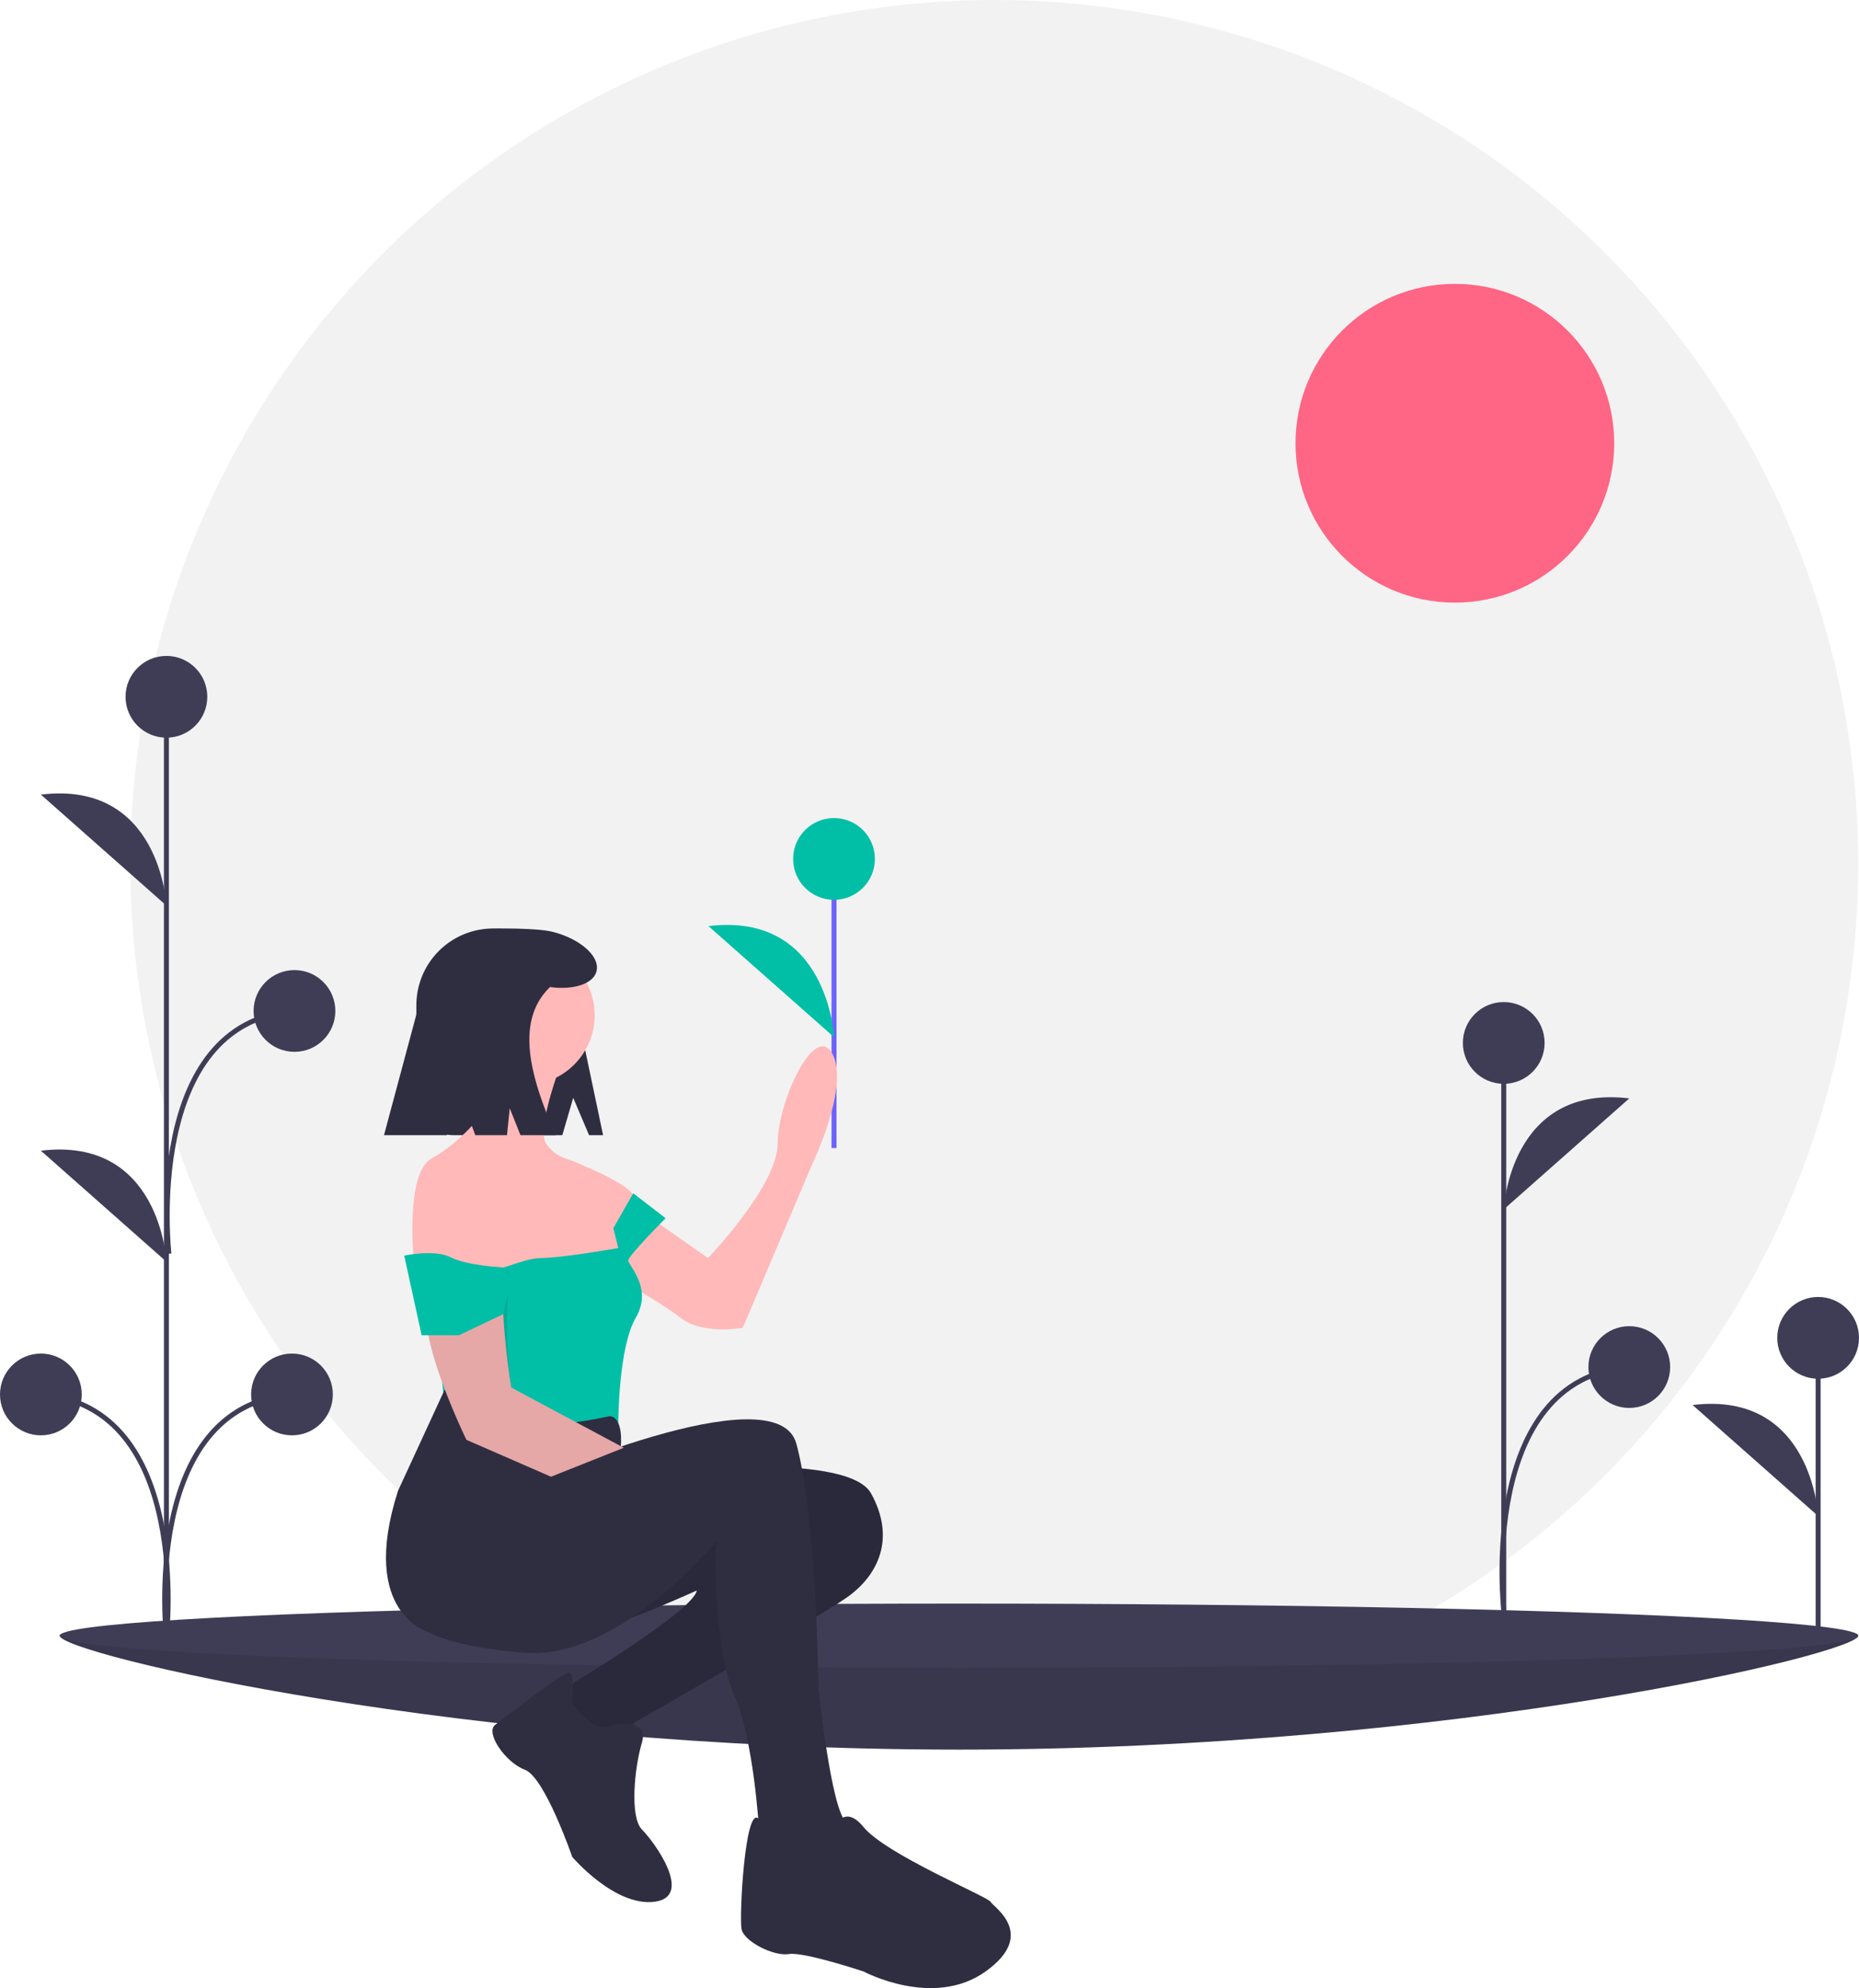 <?xml version="1.0" encoding="UTF-8" standalone="no"?>
<svg
   data-name="Layer 1"
   width="746.669"
   height="798.377"
   viewBox="0 0 746.669 798.377"
   version="1.1"
   id="svg111"
   sodipodi:docname="undraw_different_love_a-3-rg.svg"
   inkscape:version="1.2.1 (9c6d41e410, 2022-07-14)"
   xmlns:inkscape="http://www.inkscape.org/namespaces/inkscape"
   xmlns:sodipodi="http://sodipodi.sourceforge.net/DTD/sodipodi-0.dtd"
   xmlns="http://www.w3.org/2000/svg"
   xmlns:svg="http://www.w3.org/2000/svg">
  <defs
     id="defs115" />
  <sodipodi:namedview
     id="namedview113"
     pagecolor="#ffffff"
     bordercolor="#000000"
     borderopacity="0.25"
     inkscape:showpageshadow="2"
     inkscape:pageopacity="0.0"
     inkscape:pagecheckerboard="0"
     inkscape:deskcolor="#d1d1d1"
     showgrid="false"
     inkscape:zoom="0.74131429"
     inkscape:cx="125.45286"
     inkscape:cy="269.7911"
     inkscape:window-width="1920"
     inkscape:window-height="1017"
     inkscape:window-x="-8"
     inkscape:window-y="-8"
     inkscape:window-maximized="1"
     inkscape:current-layer="svg111" />
  <title
     id="title2">different love</title>
  <circle
     cx="399.345"
     cy="347"
     r="347"
     fill="#f2f2f2"
     id="circle4" />
  <g
     id="f9f9bcf5-f65d-4586-b32b-ca2676d797c4"
     data-name="ground">
    <path
       d="M973.025,707.678c0,7.124-161.706,45.734-361.18,45.734s-361.18-38.61-361.18-45.734S412.371,712.369,611.845,712.369,973.025,700.554,973.025,707.678Z"
       transform="translate(-226.665 -50.811)"
       fill="#3f3d56"
       id="path6" />
    <path
       d="M973.025,707.678c0,7.124-161.706,45.734-361.18,45.734s-361.18-38.61-361.18-45.734S412.371,712.369,611.845,712.369,973.025,700.554,973.025,707.678Z"
       transform="translate(-226.665 -50.811)"
       opacity="0.1"
       id="path8" />
    <ellipse
       cx="385.18"
       cy="656.867"
       rx="361.18"
       ry="12.899"
       fill="#3f3d56"
       id="ellipse10" />
  </g>
  <line
     x1="730.252"
     y1="653.349"
     x2="730.252"
     y2="537.255"
     fill="#3f3d56"
     stroke="#3f3d56"
     stroke-miterlimit="10"
     stroke-width="2"
     id="line13" />
  <circle
     cx="730.252"
     cy="537.255"
     r="16.417"
     fill="#3f3d56"
     id="circle15" />
  <path
     d="M956.917,659.618s-2.345-50.443-50.424-44.58"
     transform="translate(-226.665 -50.811)"
     fill="#3f3d56"
     id="path17" />
  <line
     x1="66.842"
     y1="662.004"
     x2="66.842"
     y2="280"
     fill="#3f3d56"
     stroke="#3f3d56"
     stroke-miterlimit="10"
     stroke-width="2"
     id="line19" />
  <circle
     cx="66.842"
     cy="279.817"
     r="16.417"
     fill="#3f3d56"
     id="circle21" />
  <circle
     cx="16.417"
     cy="559.982"
     r="16.417"
     fill="#3f3d56"
     id="circle23" />
  <path
     d="M293.507,414.488s-2.345-50.443-50.424-44.58"
     transform="translate(-226.665 -50.811)"
     fill="#3f3d56"
     id="path25" />
  <path
     d="M293.507,557.488s-2.345-50.443-50.424-44.58"
     transform="translate(-226.665 -50.811)"
     fill="#3f3d56"
     id="path27" />
  <path
     d="M293.507,708.302s10.554-92.818-50.424-97.509"
     transform="translate(-226.665 -50.811)"
     fill="none"
     stroke="#3f3d56"
     stroke-miterlimit="10"
     stroke-width="2"
     id="path29" />
  <circle
     cx="117.273"
     cy="559.982"
     r="16.417"
     fill="#3f3d56"
     id="circle31" />
  <path
     d="M293.514,708.302s-10.554-92.818,50.424-97.509"
     transform="translate(-226.665 -50.811)"
     fill="none"
     stroke="#3f3d56"
     stroke-miterlimit="10"
     stroke-width="2"
     id="path33" />
  <circle
     cx="118.273"
     cy="405.982"
     r="16.417"
     fill="#3f3d56"
     id="circle35" />
  <path
     d="M294.514,554.302s-10.554-92.818,50.424-97.509"
     transform="translate(-226.665 -50.811)"
     fill="none"
     stroke="#3f3d56"
     stroke-miterlimit="10"
     stroke-width="2"
     id="path37" />
  <line
     x1="603.978"
     y1="651.004"
     x2="603.978"
     y2="418.817"
     fill="#3f3d56"
     stroke="#3f3d56"
     stroke-miterlimit="10"
     stroke-width="2"
     id="line39" />
  <circle
     cx="603.978"
     cy="418.817"
     r="16.417"
     fill="#3f3d56"
     id="circle41" />
  <path
     d="M830.644,536.488s2.345-50.443,50.424-44.58"
     transform="translate(-226.665 -50.811)"
     fill="#3f3d56"
     id="path43" />
  <path
     d="M830.644,697.302s-10.554-92.818,50.424-97.509"
     transform="translate(-226.665 -50.811)"
     fill="none"
     stroke="#3f3d56"
     stroke-miterlimit="10"
     stroke-width="2"
     id="path45" />
  <circle
     cx="654.403"
     cy="548.982"
     r="16.417"
     fill="#3f3d56"
     id="circle47" />
  <circle
     cx="584.345"
     cy="178"
     r="64"
     fill="#ff6584"
     id="circle49" />
  <line
     x1="334.982"
     y1="461.025"
     x2="334.982"
     y2="344.932"
     fill="none"
     stroke="#6c63ff"
     stroke-miterlimit="10"
     stroke-width="2"
     id="line73" />
  <circle
     cx="334.982"
     cy="344.932"
     r="16.417"
     fill="#00bfa6"
     id="circle75" />
  <path
     d="m 334.982,416.483 c 0,0 -2.345,-50.443 -50.424,-44.58"
     fill="#00bfa6"
     id="path77" />
  <path
     d="M456.898,491.673l6.364,15h5.636l-8-38c0-24.391-11.772-45-36.163-45h-0a30.837,30.837,0,0,0-30.836,30.837V491.777a14.896,14.896,0,0,0,14.896,14.896h43.729Z"
     transform="translate(-226.665 -50.811)"
     fill="#2f2e41"
     id="path79" />
  <path
     d="M483.511,642.522s83-10,93,8,3,33-10,42-85,50-85,50l-6,10-13-2-13-12,6-11s50-30,51-38c0,0-46,21-51,17s-61-23-52-34,32-27,32-27Z"
     transform="translate(-226.665 -50.811)"
     fill="#2f2e41"
     id="path81" />
  <path
     d="M483.511,642.522s83-10,93,8,3,33-10,42-85,50-85,50l-6,10-13-2-13-12,6-11s50-30,51-38c0,0-46,21-51,17s-61-23-52-34,32-27,32-27Z"
     transform="translate(-226.665 -50.811)"
     opacity="0.1"
     id="path83" />
  <path
     d="M472.511,743.522s15-3,12,7-5,30,0,35,21,27,5,29-33-18-33-18-11-32-19-35-16-15-12-18,28-22,30-21,1,12,1,12S464.511,747.522,472.511,743.522Z"
     transform="translate(-226.665 -50.811)"
     fill="#2f2e41"
     id="path85" />
  <path
     d="M474.011,530.022l37,26s28-29,28-46,15-49,22-36-8,44-8,44l-28,66s-16,3-25-4-34-21-34-21Z"
     transform="translate(-226.665 -50.811)"
     fill="#ffb9b9"
     id="path87" />
  <circle
     cx="210.845"
     cy="407.71"
     fill="#ffb9b9"
     id="circle89"
     r="28" />
  <path
     d="M452.011,478.022s-10,26-6,32,9,6,13,8c2,1,23,9,23,15a23.864,23.864,0,0,1-3,11l-3,17-25,16-33-4-25-14s-4-37,7-43,24-20,23-25-2-17-2-17Z"
     transform="translate(-226.665 -50.811)"
     fill="#ffb9b9"
     id="path91" />
  <path
     d="M494.011,540.022s-15,15-15,17,10,11,3,23-7,42-7,42l-24,5-45-4-7-69s18,3,22,6,15-4,23-4,31-4,31-4l-2-8,8-14Z"
     transform="translate(-226.665 -50.811)"
     fill="#00bfa6"
     id="path93" />
  <path
     d="M497.511,646.522"
     transform="translate(-226.665 -50.811)"
     fill="none"
     stroke="#ffb9b9"
     stroke-miterlimit="10"
     id="path95" />
  <path
     d="M437.511,646.522s101-45,109-16,9,99,9,99,5,48,11,53,0,20,0,20l-15,5-14-6-6-16s-2-36-10-54-8-60-7-62c0,0-39,48-77,45s-43.5-11.5-43.5-11.5S412.511,646.522,437.511,646.522Z"
     transform="translate(-226.665 -50.811)"
     fill="#2f2e41"
     id="path97" />
  <path
     d="M560.511,787.522s4-14,13-3,50,28,51,30,19,13-2,28-49,0-49,0-24-8-30-7-18-5-19-10,1.362-48.956,6.681-44.478,11.319,16.478,11.319,16.478S562.511,802.522,560.511,787.522Z"
     transform="translate(-226.665 -50.811)"
     fill="#2f2e41"
     id="path99" />
  <path
     d="M471.511,619.522s5.5-.5,4.5,12.5c0,0-34.5,10.5-40.5,19.5s-32,36-36,55c0,0-29-7-13-57l18.812-40.786S416.511,631.522,471.511,619.522Z"
     transform="translate(-226.665 -50.811)"
     fill="#2f2e41"
     id="path101" />
  <path
     d="M447.973,643.826,414.011,629.022s-16-33-16-49a246.603,246.603,0,0,0-2.125-27.522A35.528,35.528,0,0,1,407.452,521.356c3.531-3.088,7.496-5.334,11.559-5.334,0,0,12,22,10,42s3,50,3,50l45.186,24.184"
     transform="translate(-226.665 -50.811)"
     fill="#ffb9b9"
     id="path103" />
  <path
     d="M447.973,643.826,414.011,629.022s-16-33-16-49c0-8.334,35-33,33-13s1,41,1,41l45.186,24.184"
     transform="translate(-226.665 -50.811)"
     opacity="0.1"
     id="path105" />
  <path
     d="M432.011,565.022l-3.188,13.5-17.812,8.5h-15l-7-32s12.359-2.614,18.68.693,21.163,4.098,21.163,4.098Z"
     transform="translate(-226.665 -50.811)"
     fill="#00bfa6"
     id="path107" />
  <path
     d="M448.601,425.01c-5.425-1.375-18.289-1.337-20.171-1.337a34.531,34.531,0,0,0-34.531,34.531l-13,48.469h25.304l4.696-18,6.667,18h12.738l1.095-10.817,4.311,10.817h14.189c-10.626-24.044-16.279-45.961-2.318-59.488,9.427,1.284,17.379-1.241,18.674-6.352C467.747,434.944,459.843,427.86,448.601,425.01Z"
     fill="#2f2e41"
     id="path109"
     transform="translate(-226.665 -50.811)" />
</svg>
